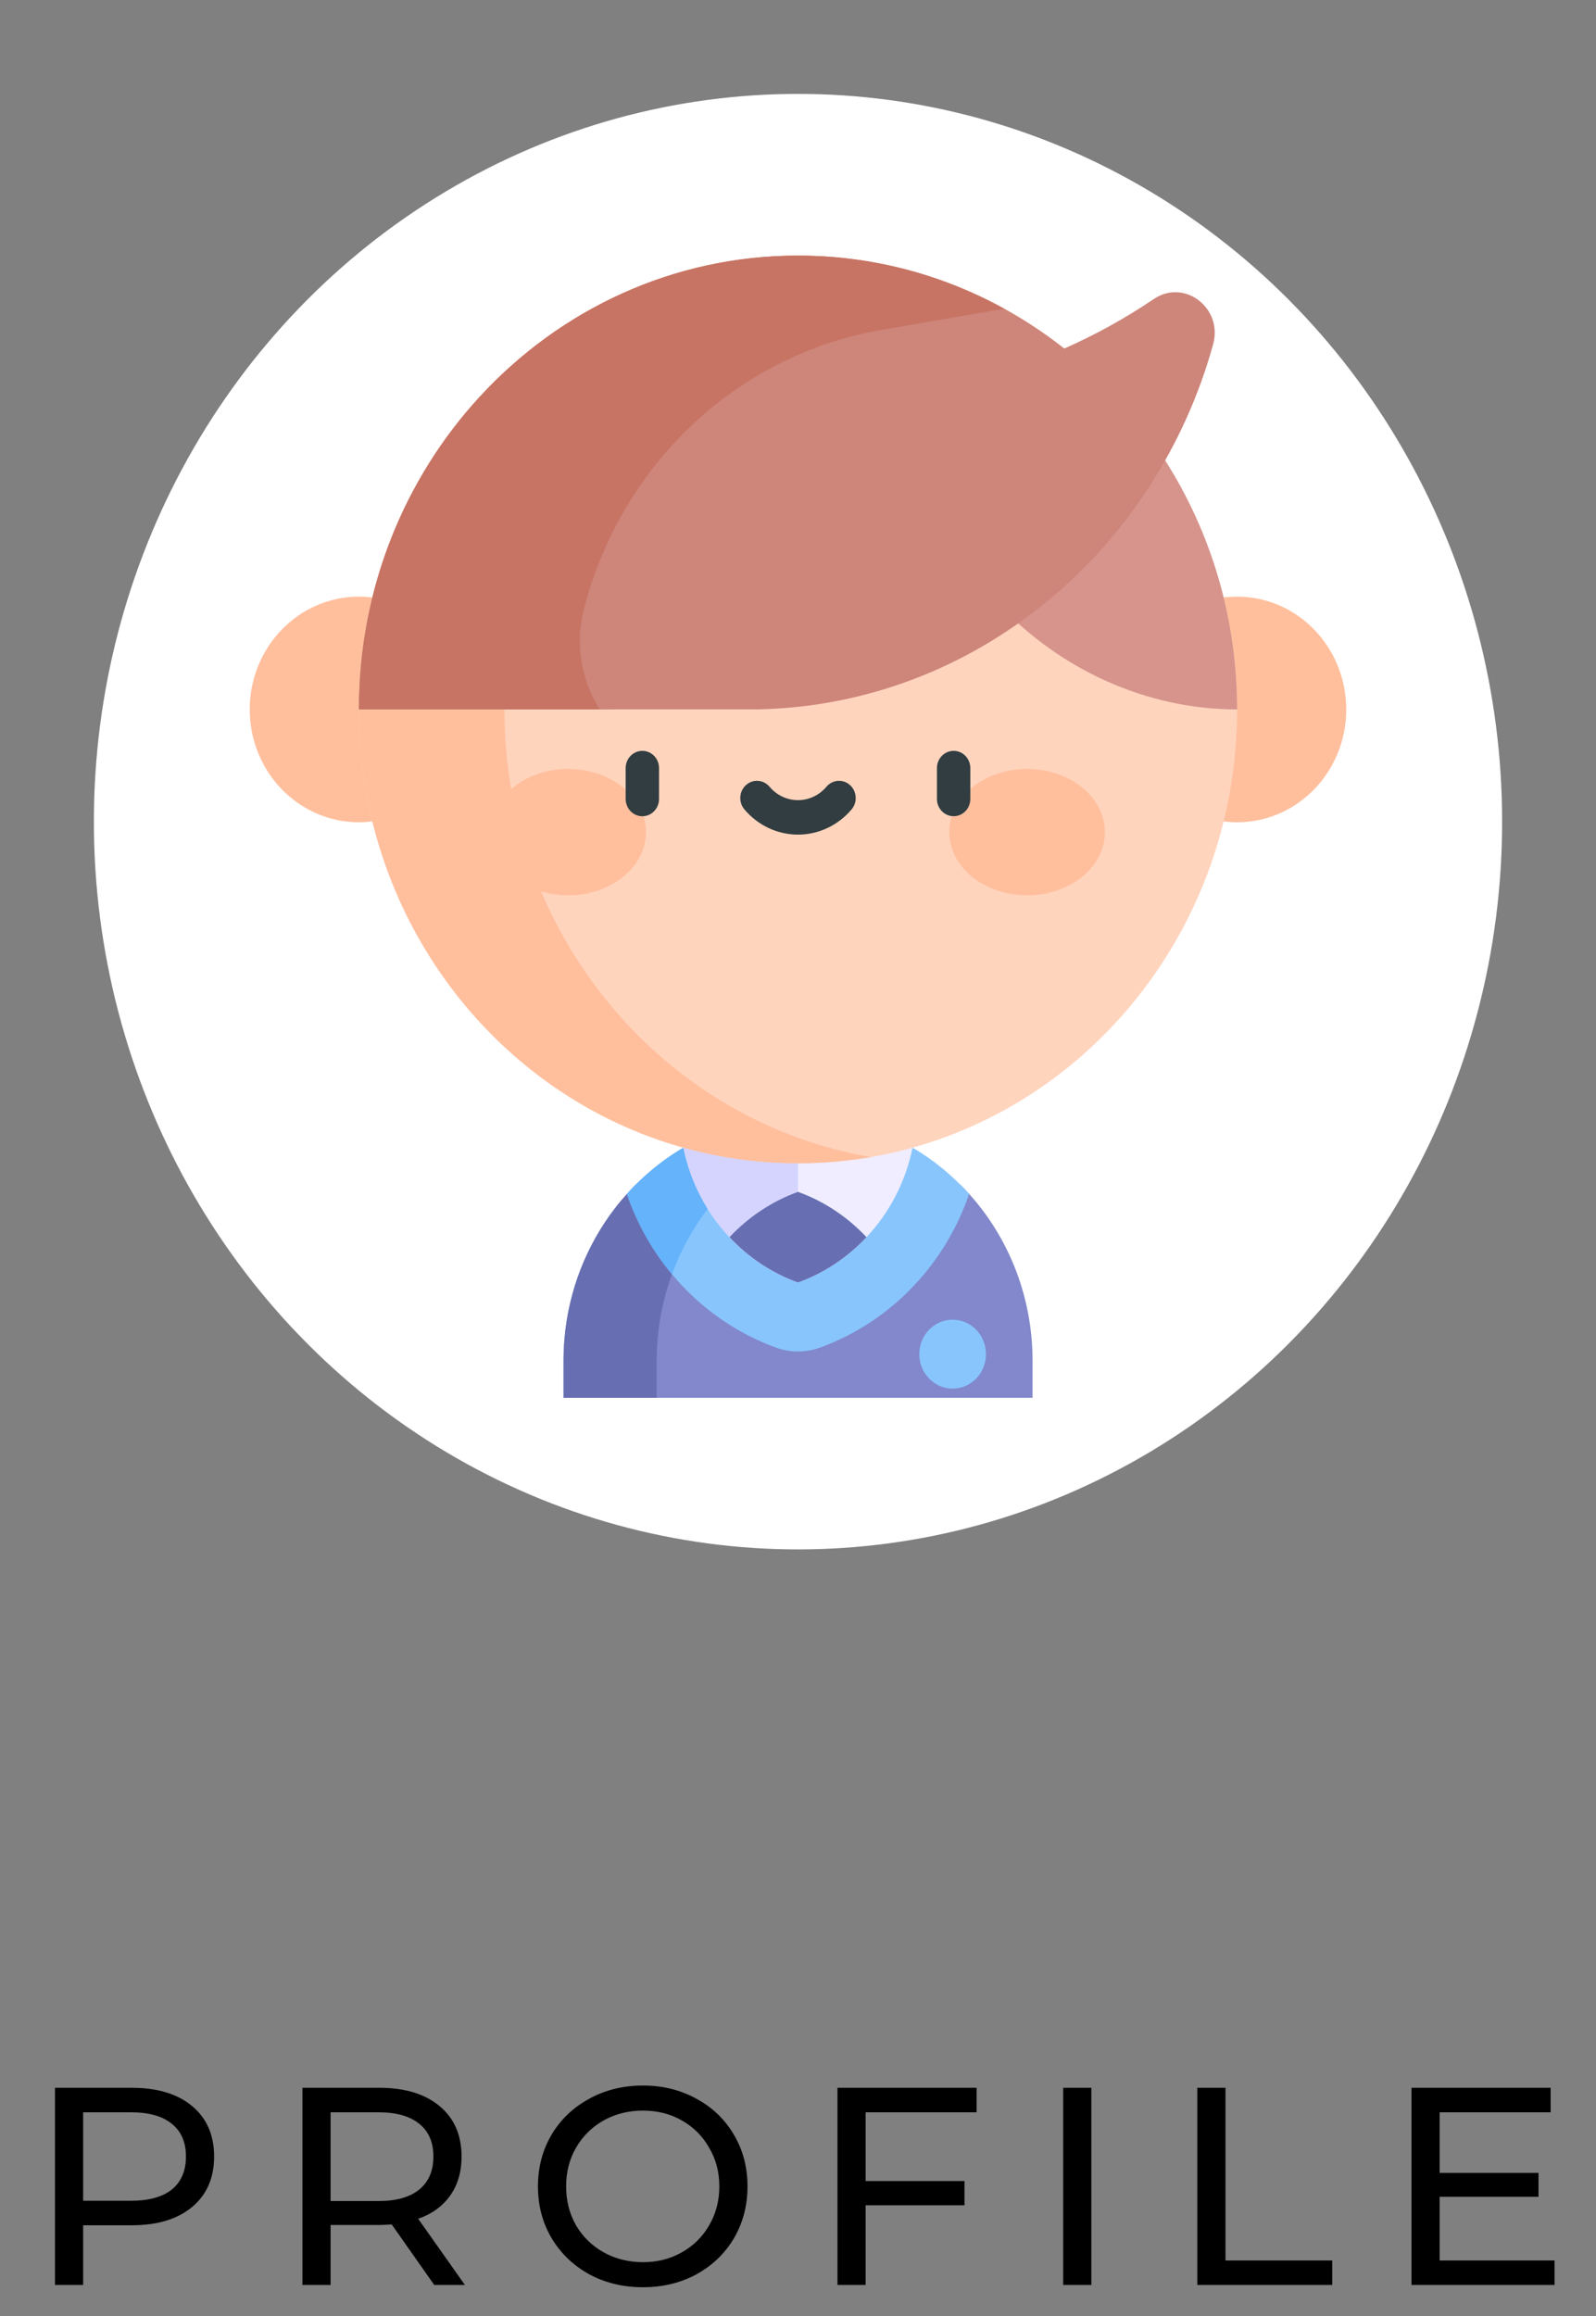 <svg width="51" height="74" viewBox="0 0 51 74" fill="none" xmlns="http://www.w3.org/2000/svg">
<rect x="0" y="0" width="51" height="74" fill="#808080" stroke="none"/>
<path d="M4.214 66.7C5.03 66.7 5.672 66.895 6.14 67.285C6.608 67.675 6.842 68.212 6.842 68.896C6.842 69.58 6.608 70.117 6.14 70.507C5.672 70.897 5.03 71.092 4.214 71.092H2.657V73H1.757V66.7H4.214ZM4.187 70.309C4.757 70.309 5.192 70.189 5.492 69.949C5.792 69.703 5.942 69.352 5.942 68.896C5.942 68.44 5.792 68.092 5.492 67.852C5.192 67.606 4.757 67.483 4.187 67.483H2.657V70.309H4.187ZM13.876 73L12.517 71.065C12.349 71.077 12.217 71.083 12.121 71.083H10.564V73H9.664V66.7H12.121C12.937 66.7 13.579 66.895 14.047 67.285C14.515 67.675 14.749 68.212 14.749 68.896C14.749 69.382 14.629 69.796 14.389 70.138C14.149 70.48 13.807 70.729 13.363 70.885L14.857 73H13.876ZM12.094 70.318C12.664 70.318 13.099 70.195 13.399 69.949C13.699 69.703 13.849 69.352 13.849 68.896C13.849 68.44 13.699 68.092 13.399 67.852C13.099 67.606 12.664 67.483 12.094 67.483H10.564V70.318H12.094ZM20.547 73.072C19.911 73.072 19.338 72.934 18.828 72.658C18.318 72.376 17.916 71.989 17.622 71.497C17.334 71.005 17.19 70.456 17.19 69.85C17.19 69.244 17.334 68.695 17.622 68.203C17.916 67.711 18.318 67.327 18.828 67.051C19.338 66.769 19.911 66.628 20.547 66.628C21.177 66.628 21.747 66.769 22.257 67.051C22.767 67.327 23.166 67.711 23.454 68.203C23.742 68.689 23.886 69.238 23.886 69.85C23.886 70.462 23.742 71.014 23.454 71.506C23.166 71.992 22.767 72.376 22.257 72.658C21.747 72.934 21.177 73.072 20.547 73.072ZM20.547 72.271C21.009 72.271 21.423 72.166 21.789 71.956C22.161 71.746 22.452 71.458 22.662 71.092C22.878 70.72 22.986 70.306 22.986 69.85C22.986 69.394 22.878 68.983 22.662 68.617C22.452 68.245 22.161 67.954 21.789 67.744C21.423 67.534 21.009 67.429 20.547 67.429C20.085 67.429 19.665 67.534 19.287 67.744C18.915 67.954 18.621 68.245 18.405 68.617C18.195 68.983 18.09 69.394 18.09 69.85C18.09 70.306 18.195 70.72 18.405 71.092C18.621 71.458 18.915 71.746 19.287 71.956C19.665 72.166 20.085 72.271 20.547 72.271ZM27.661 67.483V69.679H30.82V70.453H27.661V73H26.761V66.7H31.207V67.483H27.661ZM33.974 66.7H34.874V73H33.974V66.7ZM38.26 66.7H39.16V72.217H42.571V73H38.26V66.7ZM49.676 72.217V73H45.104V66.7H49.55V67.483H46.004V69.418H49.163V70.183H46.004V72.217H49.676Z" fill="black"/>
<ellipse cx="25.5" cy="26.25" rx="22.5" ry="23.25" fill="white"/>
<path d="M31.345 38.593C31.226 38.438 31.1 38.289 30.97 38.144C30.878 38.041 30.781 37.941 30.683 37.843C30.302 38.456 29.775 38.977 29.143 39.301C27.64 40.072 25.88 39.904 24.305 39.475C22.925 39.099 21.591 38.516 20.325 37.839C20.226 37.938 20.129 38.04 20.035 38.145C19.904 38.29 19.778 38.438 19.659 38.593C18.756 39.764 18.17 41.211 18.038 42.791C18.019 43.017 18.009 43.245 18.009 43.476V44.657H32.995V43.476C32.995 41.63 32.377 39.931 31.345 38.593Z" fill="#8288CB"/>
<path d="M20.306 37.855C20.213 37.949 20.122 38.046 20.032 38.145C19.902 38.29 19.776 38.438 19.657 38.593C18.754 39.764 18.168 41.211 18.035 42.791C18.017 43.017 18.007 43.246 18.007 43.476V44.657H20.984V43.476C20.984 42.503 21.158 41.57 21.473 40.709C21.529 40.553 21.591 40.399 21.657 40.248C21.107 39.518 20.673 38.671 20.306 37.855Z" fill="#676FB2"/>
<path d="M26.987 35.82C26.518 35.721 26.021 35.666 25.5 35.666C23.466 35.666 21.489 36.524 20.032 38.145C20.354 39.083 20.841 39.951 21.473 40.708C21.572 40.828 21.674 40.945 21.781 41.058C22.618 41.951 23.66 42.64 24.793 43.052C25.251 43.218 25.749 43.218 26.206 43.052C27.34 42.64 28.382 41.951 29.22 41.057C30.003 40.223 30.596 39.23 30.968 38.144C29.923 36.98 28.542 36.148 26.987 35.82Z" fill="#88C5FD"/>
<path d="M26.987 35.82C26.518 35.721 26.021 35.666 25.5 35.666C23.466 35.666 21.489 36.524 20.032 38.145C20.354 39.083 20.841 39.951 21.473 40.708C22.376 38.235 24.451 36.356 26.987 35.82Z" fill="#64B3FB"/>
<path d="M25.5 34.48L21.838 36.665C22.062 37.761 22.581 38.747 23.311 39.526C23.913 40.167 24.657 40.668 25.5 40.974C26.342 40.668 27.087 40.166 27.689 39.525C28.419 38.746 28.938 37.76 29.162 36.664L25.5 34.48Z" fill="#EFEDFF"/>
<path d="M21.838 36.665C22.062 37.761 22.581 38.747 23.311 39.526C23.913 40.167 24.657 40.668 25.5 40.974V34.48L21.838 36.665Z" fill="#D4D4FF"/>
<path d="M25.5 40.974C26.342 40.668 27.087 40.166 27.689 39.525C27.087 38.883 26.343 38.382 25.5 38.077C24.658 38.382 23.913 38.884 23.311 39.525C23.913 40.167 24.657 40.668 25.5 40.974Z" fill="#676FB2"/>
<path d="M11.469 26.27C13.395 26.27 14.957 24.656 14.957 22.666C14.957 20.675 13.395 19.061 11.469 19.061C9.542 19.061 7.98 20.675 7.98 22.666C7.98 24.656 9.542 26.27 11.469 26.27Z" fill="#FFBF9D"/>
<path d="M39.531 26.27C41.457 26.27 43.019 24.657 43.019 22.666C43.019 20.675 41.457 19.061 39.531 19.061C37.604 19.061 36.042 20.675 36.042 22.666C36.042 24.657 37.604 26.27 39.531 26.27Z" fill="#FFBF9D"/>
<path d="M29.433 36.586C35.268 34.828 39.531 29.262 39.531 22.666C39.531 15.477 34.468 9.51 27.825 8.365C27.069 8.235 26.292 8.167 25.5 8.167C17.751 8.167 11.469 14.658 11.469 22.666C11.469 29.262 15.732 34.828 21.566 36.586C22.814 36.962 24.134 37.164 25.5 37.164C26.292 37.164 27.069 37.096 27.826 36.966C28.373 36.871 28.909 36.744 29.433 36.586Z" fill="#FFD4BD"/>
<path d="M16.12 22.666C16.12 15.477 21.183 9.51 27.825 8.365C27.069 8.235 26.292 8.167 25.5 8.167C17.751 8.167 11.469 14.658 11.469 22.666C11.469 29.262 15.732 34.828 21.566 36.586C22.814 36.962 24.134 37.164 25.5 37.164C26.292 37.164 27.069 37.096 27.826 36.966C21.183 35.82 16.12 29.854 16.12 22.666Z" fill="#FFBF9D"/>
<path d="M18.156 28.604C19.53 28.604 20.643 27.7 20.643 26.585C20.643 25.47 19.53 24.566 18.156 24.566C16.783 24.566 15.67 25.47 15.67 26.585C15.67 27.7 16.783 28.604 18.156 28.604Z" fill="#FFBF9D"/>
<path d="M32.821 28.604C34.194 28.604 35.307 27.7 35.307 26.585C35.307 25.47 34.194 24.566 32.821 24.566C31.447 24.566 30.334 25.47 30.334 26.585C30.334 27.7 31.447 28.604 32.821 28.604Z" fill="#FFBF9D"/>
<path d="M20.526 23.988C20.232 23.988 19.993 24.234 19.993 24.538V25.526C19.993 25.83 20.232 26.077 20.526 26.077C20.82 26.077 21.059 25.83 21.059 25.526V24.538C21.059 24.234 20.82 23.988 20.526 23.988Z" fill="#313D40"/>
<path d="M30.473 23.988C30.179 23.988 29.94 24.234 29.94 24.538V25.526C29.94 25.83 30.179 26.076 30.473 26.076C30.767 26.076 31.006 25.83 31.006 25.526V24.538C31.006 24.234 30.767 23.988 30.473 23.988Z" fill="#313D40"/>
<path d="M27.161 25.081C26.939 24.881 26.603 24.905 26.409 25.134C26.18 25.407 25.848 25.563 25.5 25.563C25.151 25.563 24.82 25.407 24.59 25.134C24.397 24.905 24.06 24.881 23.838 25.081C23.616 25.281 23.593 25.629 23.787 25.858C24.219 26.37 24.843 26.664 25.5 26.664C26.156 26.664 26.78 26.37 27.213 25.858C27.406 25.629 27.383 25.281 27.161 25.081Z" fill="#313D40"/>
<path d="M30.441 44.363C31.03 44.363 31.507 43.87 31.507 43.262C31.507 42.654 31.03 42.161 30.441 42.161C29.853 42.161 29.376 42.654 29.376 43.262C29.376 43.87 29.853 44.363 30.441 44.363Z" fill="#88C5FD"/>
<path d="M39.531 22.665C39.531 19.727 38.685 16.993 37.232 14.71C36.586 13.694 35.819 12.768 34.954 11.952L31.904 19.295C33.863 21.38 36.618 22.664 39.531 22.665Z" fill="#D6948C"/>
<path d="M36.87 9.553C35.967 10.163 35.01 10.693 34.008 11.136C32.233 9.734 30.123 8.761 27.825 8.365C27.069 8.235 26.292 8.167 25.5 8.167C21.499 8.167 17.888 9.898 15.332 12.674C12.938 15.275 11.469 18.793 11.469 22.665L24.202 22.663C31.155 22.527 36.937 17.606 38.765 11.001C39.086 9.842 37.847 8.893 36.87 9.553Z" fill="#CE857A"/>
<path d="M27.825 8.365C27.069 8.235 26.292 8.167 25.5 8.167C21.499 8.167 17.888 9.898 15.332 12.674C12.938 15.275 11.469 18.793 11.469 22.665L19.167 22.664C18.557 21.714 18.377 20.539 18.663 19.438C19.379 16.687 20.992 14.305 23.193 12.672C24.632 11.605 26.322 10.857 28.176 10.538L32.088 9.863C30.777 9.141 29.343 8.627 27.825 8.365Z" fill="#C77464"/>
</svg>
